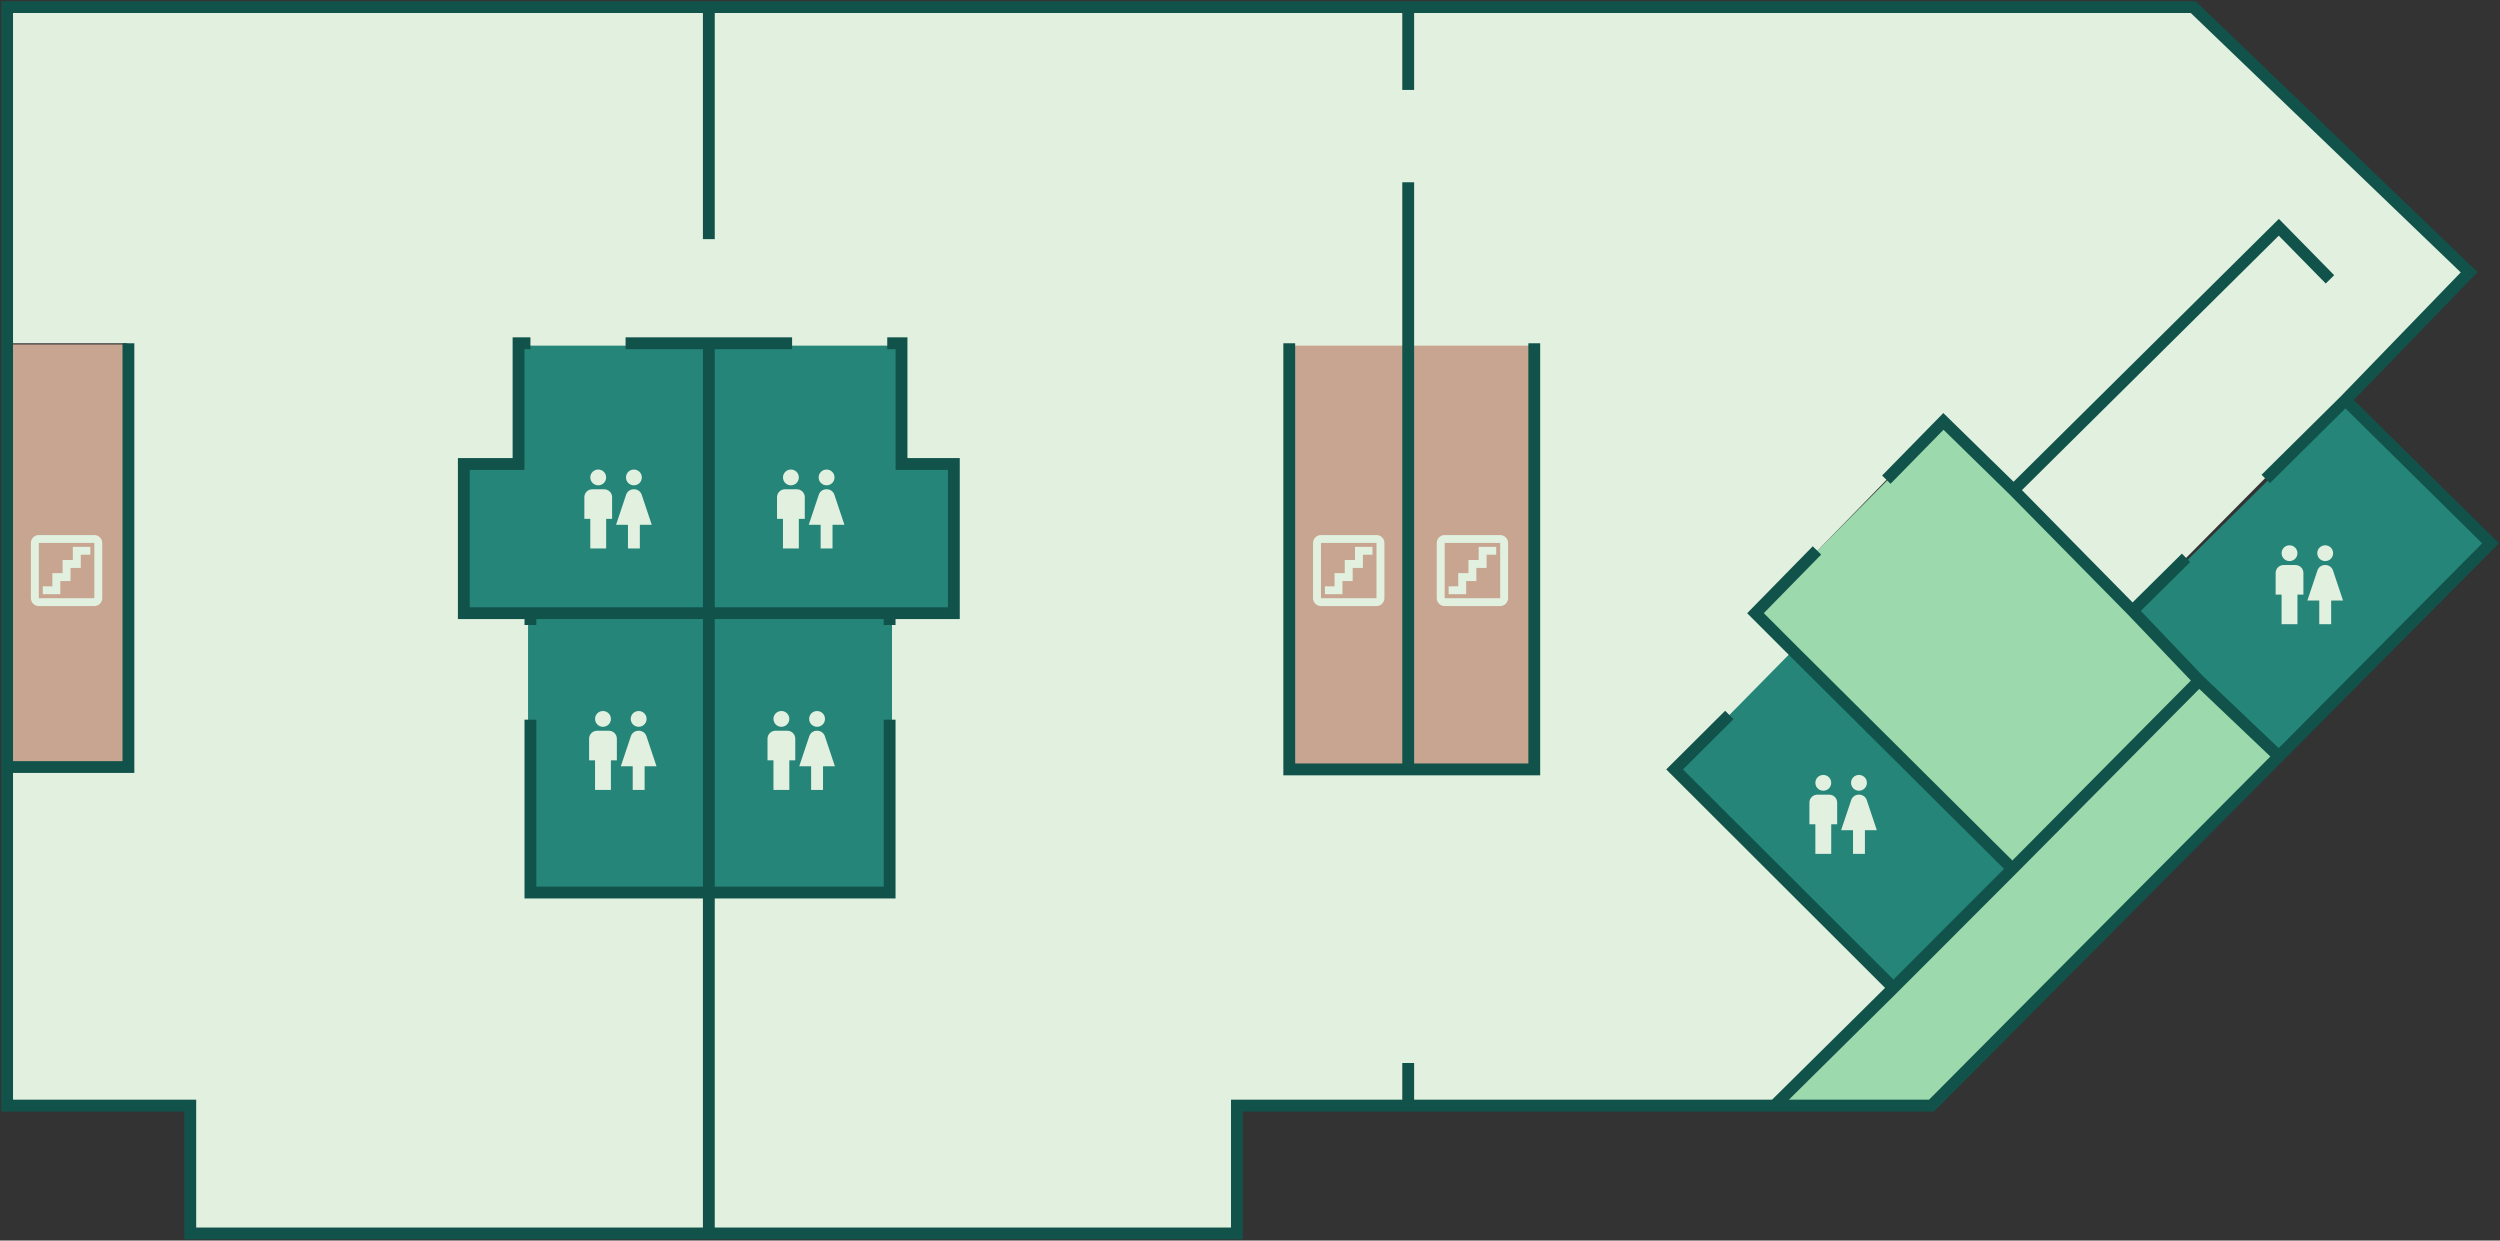 <svg width="1056" height="524" viewBox="0 0 1056 524" fill="none" xmlns="http://www.w3.org/2000/svg">
<rect x="0" y="0" width="1056" height="524" fill="#333333" stroke="none"/>
<path d="M821.401 178.5L927.909 287L961.569 319.5L815.875 466.5H751.066L850.037 367L741.52 259L821.401 178.5Z" fill="#9CDAAD"/>
<path d="M3 145V4L926.401 3.5L1042.96 115L900.779 258.5L820.898 178L741.52 259.5L757.597 275.5L707.86 325.5L799.798 417.5L750.563 467.5H521.974V520.5H79.866V466.5H3V323.5H53.742V145H3Z" fill="#E1F0DF"/>
<path d="M54.244 145.5H4.005V324H54.244V145.5Z" fill="#C8A590"/>
<path d="M544.581 324.5V146H647.572V324.5H544.581Z" fill="#C8A590"/>
<path d="M379.796 146H219.532V196H195.92V259H223.049V376H376.782V259H402.404V196H379.796V146Z" fill="#258579"/>
<path d="M707.86 325L757.094 275L848.53 366.5L799.295 416.5L707.86 325Z" fill="#258579"/>
<path d="M991.21 170L901.282 259L961.067 319.5L1051 229L991.21 170Z" fill="#258579"/>
<path d="M990.708 169L1042.96 115L926.401 3H594.821M990.708 169L1052 229.5L962.574 319.5M990.708 169L957.047 202.313M299.413 3H3V101V324M299.413 3V101M299.413 3H594.821M299.413 145V259M299.413 145H334.58M299.413 145H264.245M299.413 521H522.476V467H594.821M299.413 521H80.369V467H3V324M299.413 521V377M594.821 3V38M594.821 467V449M594.821 467H749.558M594.821 77V325M299.413 259V377M299.413 259H375.777M299.413 259H224.054M299.413 377H375.777V304M299.413 377H224.054V304M375.777 259H402.906V196H380.801V145H374.772M375.777 259V264M224.054 259H195.92V196H219.03V145H224.054M224.054 259V264M749.558 467H815.874L962.574 319.5M749.558 467L799.798 417.284M928.913 287.5L962.574 319.5M928.913 287.5L850.037 367M928.913 287.5L900.779 258M850.54 207L820.898 178L796.783 202.608M850.54 207L962.574 96L984.177 118M850.54 207L900.779 258M850.037 367L799.798 417.284M850.037 367L757.513 275L741.52 259L767.49 232.5M799.798 417.284L707.357 325L730.467 302M3 324H54.244V145M900.779 258L923.387 235.626M544.581 145V325H648.075V145" stroke="#11534B" stroke-width="5"/>
<path d="M581.424 229.333V252.667H557.979V229.333H581.424ZM581.424 226H557.979C556.136 226 554.629 227.5 554.629 229.333V252.667C554.629 254.5 556.136 256 557.979 256H581.424C583.266 256 584.773 254.5 584.773 252.667V229.333C584.773 227.5 583.266 226 581.424 226ZM579.749 231H572.347V236.55H568.026V242.1H563.706V247.667H559.653V251H567.055V245.45H571.376V239.9H575.696V234.333H579.749V231Z" fill="#E1F0DF"/>
<path d="M633.673 229.333V252.667H610.228V229.333H633.673ZM633.673 226H610.228C608.386 226 606.878 227.5 606.878 229.333V252.667C606.878 254.5 608.386 256 610.228 256H633.673C635.515 256 637.022 254.5 637.022 252.667V229.333C637.022 227.5 635.515 226 633.673 226ZM631.998 231H624.596V236.55H620.276V242.1H615.955V247.667H611.902V251H619.304V245.45H623.625V239.9H627.945V234.333H631.998V231Z" fill="#E1F0DF"/>
<path d="M39.842 229.333V252.667H16.397V229.333H39.842ZM39.842 226H16.397C14.555 226 13.048 227.5 13.048 229.333V252.667C13.048 254.5 14.555 256 16.397 256H39.842C41.684 256 43.191 254.5 43.191 252.667V229.333C43.191 227.5 41.684 226 39.842 226ZM38.168 231H30.766V236.55H26.445V242.1H22.124V247.667H18.072V251H25.474V245.45H29.794V239.9H34.115V234.333H38.168V231Z" fill="#E1F0DF"/>
<g clip-path="url(#clip0)">
<path d="M326.71 333.667V321.167H324.198V312C324.198 310.167 325.705 308.667 327.547 308.667H332.571C334.413 308.667 335.92 310.167 335.92 312V321.167H333.408V333.667H326.71ZM347.643 333.667V323.667H352.667L348.413 310.95C347.944 309.583 346.671 308.667 345.231 308.667H345.03C343.59 308.667 342.301 309.583 341.848 310.95L337.595 323.667H342.619V333.667H347.643ZM330.059 307C331.918 307 333.408 305.517 333.408 303.667C333.408 301.817 331.918 300.333 330.059 300.333C328.2 300.333 326.71 301.817 326.71 303.667C326.71 305.517 328.2 307 330.059 307ZM345.131 307C346.99 307 348.48 305.517 348.48 303.667C348.48 301.817 346.99 300.333 345.131 300.333C343.272 300.333 341.781 301.817 341.781 303.667C341.781 305.517 343.272 307 345.131 307Z" fill="#E1F0DF"/>
</g>
<g clip-path="url(#clip1)">
<path d="M330.729 231.667V219.167H328.217V210C328.217 208.167 329.724 206.667 331.566 206.667H336.59C338.432 206.667 339.939 208.167 339.939 210V219.167H337.427V231.667H330.729ZM351.662 231.667V221.667H356.686L352.432 208.95C351.963 207.583 350.691 206.667 349.25 206.667H349.049C347.609 206.667 346.32 207.583 345.868 208.95L341.614 221.667H346.638V231.667H351.662ZM334.078 205C335.937 205 337.427 203.517 337.427 201.667C337.427 199.817 335.937 198.333 334.078 198.333C332.219 198.333 330.729 199.817 330.729 201.667C330.729 203.517 332.219 205 334.078 205ZM349.15 205C351.009 205 352.499 203.517 352.499 201.667C352.499 199.817 351.009 198.333 349.15 198.333C347.291 198.333 345.801 199.817 345.801 201.667C345.801 203.517 347.291 205 349.15 205Z" fill="#E1F0DF"/>
</g>
<g clip-path="url(#clip2)">
<path d="M249.341 231.667V219.167H246.829V210C246.829 208.167 248.336 206.667 250.178 206.667H255.202C257.044 206.667 258.551 208.167 258.551 210V219.167H256.039V231.667H249.341ZM270.274 231.667V221.667H275.298L271.044 208.95C270.575 207.583 269.303 206.667 267.862 206.667H267.661C266.221 206.667 264.932 207.583 264.48 208.95L260.226 221.667H265.25V231.667H270.274ZM252.69 205C254.549 205 256.039 203.517 256.039 201.667C256.039 199.817 254.549 198.333 252.69 198.333C250.831 198.333 249.341 199.817 249.341 201.667C249.341 203.517 250.831 205 252.69 205ZM267.762 205C269.621 205 271.111 203.517 271.111 201.667C271.111 199.817 269.621 198.333 267.762 198.333C265.903 198.333 264.413 199.817 264.413 201.667C264.413 203.517 265.903 205 267.762 205Z" fill="#E1F0DF"/>
</g>
<g clip-path="url(#clip3)">
<path d="M251.35 333.667V321.167H248.838V312C248.838 310.167 250.346 308.667 252.188 308.667H257.212C259.054 308.667 260.561 310.167 260.561 312V321.167H258.049V333.667H251.35ZM272.284 333.667V323.667H277.307L273.054 310.95C272.585 309.583 271.312 308.667 269.872 308.667H269.671C268.231 308.667 266.941 309.583 266.489 310.95L262.236 323.667H267.26V333.667H272.284ZM254.7 307C256.559 307 258.049 305.517 258.049 303.667C258.049 301.817 256.559 300.333 254.7 300.333C252.841 300.333 251.35 301.817 251.35 303.667C251.35 305.517 252.841 307 254.7 307ZM269.772 307C271.63 307 273.121 305.517 273.121 303.667C273.121 301.817 271.63 300.333 269.772 300.333C267.913 300.333 266.422 301.817 266.422 303.667C266.422 305.517 267.913 307 269.772 307Z" fill="#E1F0DF"/>
</g>
<g clip-path="url(#clip4)">
<path d="M766.807 360.667V348.167H764.295V339C764.295 337.167 765.803 335.667 767.645 335.667H772.669C774.511 335.667 776.018 337.167 776.018 339V348.167H773.506V360.667H766.807ZM787.74 360.667V350.667H792.764L788.511 337.95C788.042 336.583 786.769 335.667 785.329 335.667H785.128C783.688 335.667 782.398 336.583 781.946 337.95L777.693 350.667H782.716V360.667H787.74ZM770.157 334C772.015 334 773.506 332.517 773.506 330.667C773.506 328.817 772.015 327.333 770.157 327.333C768.298 327.333 766.807 328.817 766.807 330.667C766.807 332.517 768.298 334 770.157 334ZM785.228 334C787.087 334 788.578 332.517 788.578 330.667C788.578 328.817 787.087 327.333 785.228 327.333C783.37 327.333 781.879 328.817 781.879 330.667C781.879 332.517 783.37 334 785.228 334Z" fill="#E1F0DF"/>
</g>
<g clip-path="url(#clip5)">
<path d="M963.746 263.667V251.167H961.234V242C961.234 240.167 962.741 238.667 964.583 238.667H969.607C971.449 238.667 972.957 240.167 972.957 242V251.167H970.445V263.667H963.746ZM984.679 263.667V253.667H989.703L985.449 240.95C984.981 239.583 983.708 238.667 982.268 238.667H982.067C980.627 238.667 979.337 239.583 978.885 240.95L974.631 253.667H979.655V263.667H984.679ZM967.095 237C968.954 237 970.445 235.517 970.445 233.667C970.445 231.817 968.954 230.333 967.095 230.333C965.236 230.333 963.746 231.817 963.746 233.667C963.746 235.517 965.236 237 967.095 237ZM982.167 237C984.026 237 985.516 235.517 985.516 233.667C985.516 231.817 984.026 230.333 982.167 230.333C980.308 230.333 978.818 231.817 978.818 233.667C978.818 235.517 980.308 237 982.167 237Z" fill="#E1F0DF"/>
</g>
<defs>
<clipPath id="clip0">
<rect width="40.192" height="40" fill="white" transform="translate(317.499 297)"/>
</clipPath>
<clipPath id="clip1">
<rect width="40.192" height="40" fill="white" transform="translate(321.518 195)"/>
</clipPath>
<clipPath id="clip2">
<rect width="40.192" height="40" fill="white" transform="translate(240.13 195)"/>
</clipPath>
<clipPath id="clip3">
<rect width="40.192" height="40" fill="white" transform="translate(242.14 297)"/>
</clipPath>
<clipPath id="clip4">
<rect width="40.192" height="40" fill="white" transform="translate(757.597 324)"/>
</clipPath>
<clipPath id="clip5">
<rect width="40.192" height="40" fill="white" transform="translate(954.535 227)"/>
</clipPath>
</defs>
</svg>
